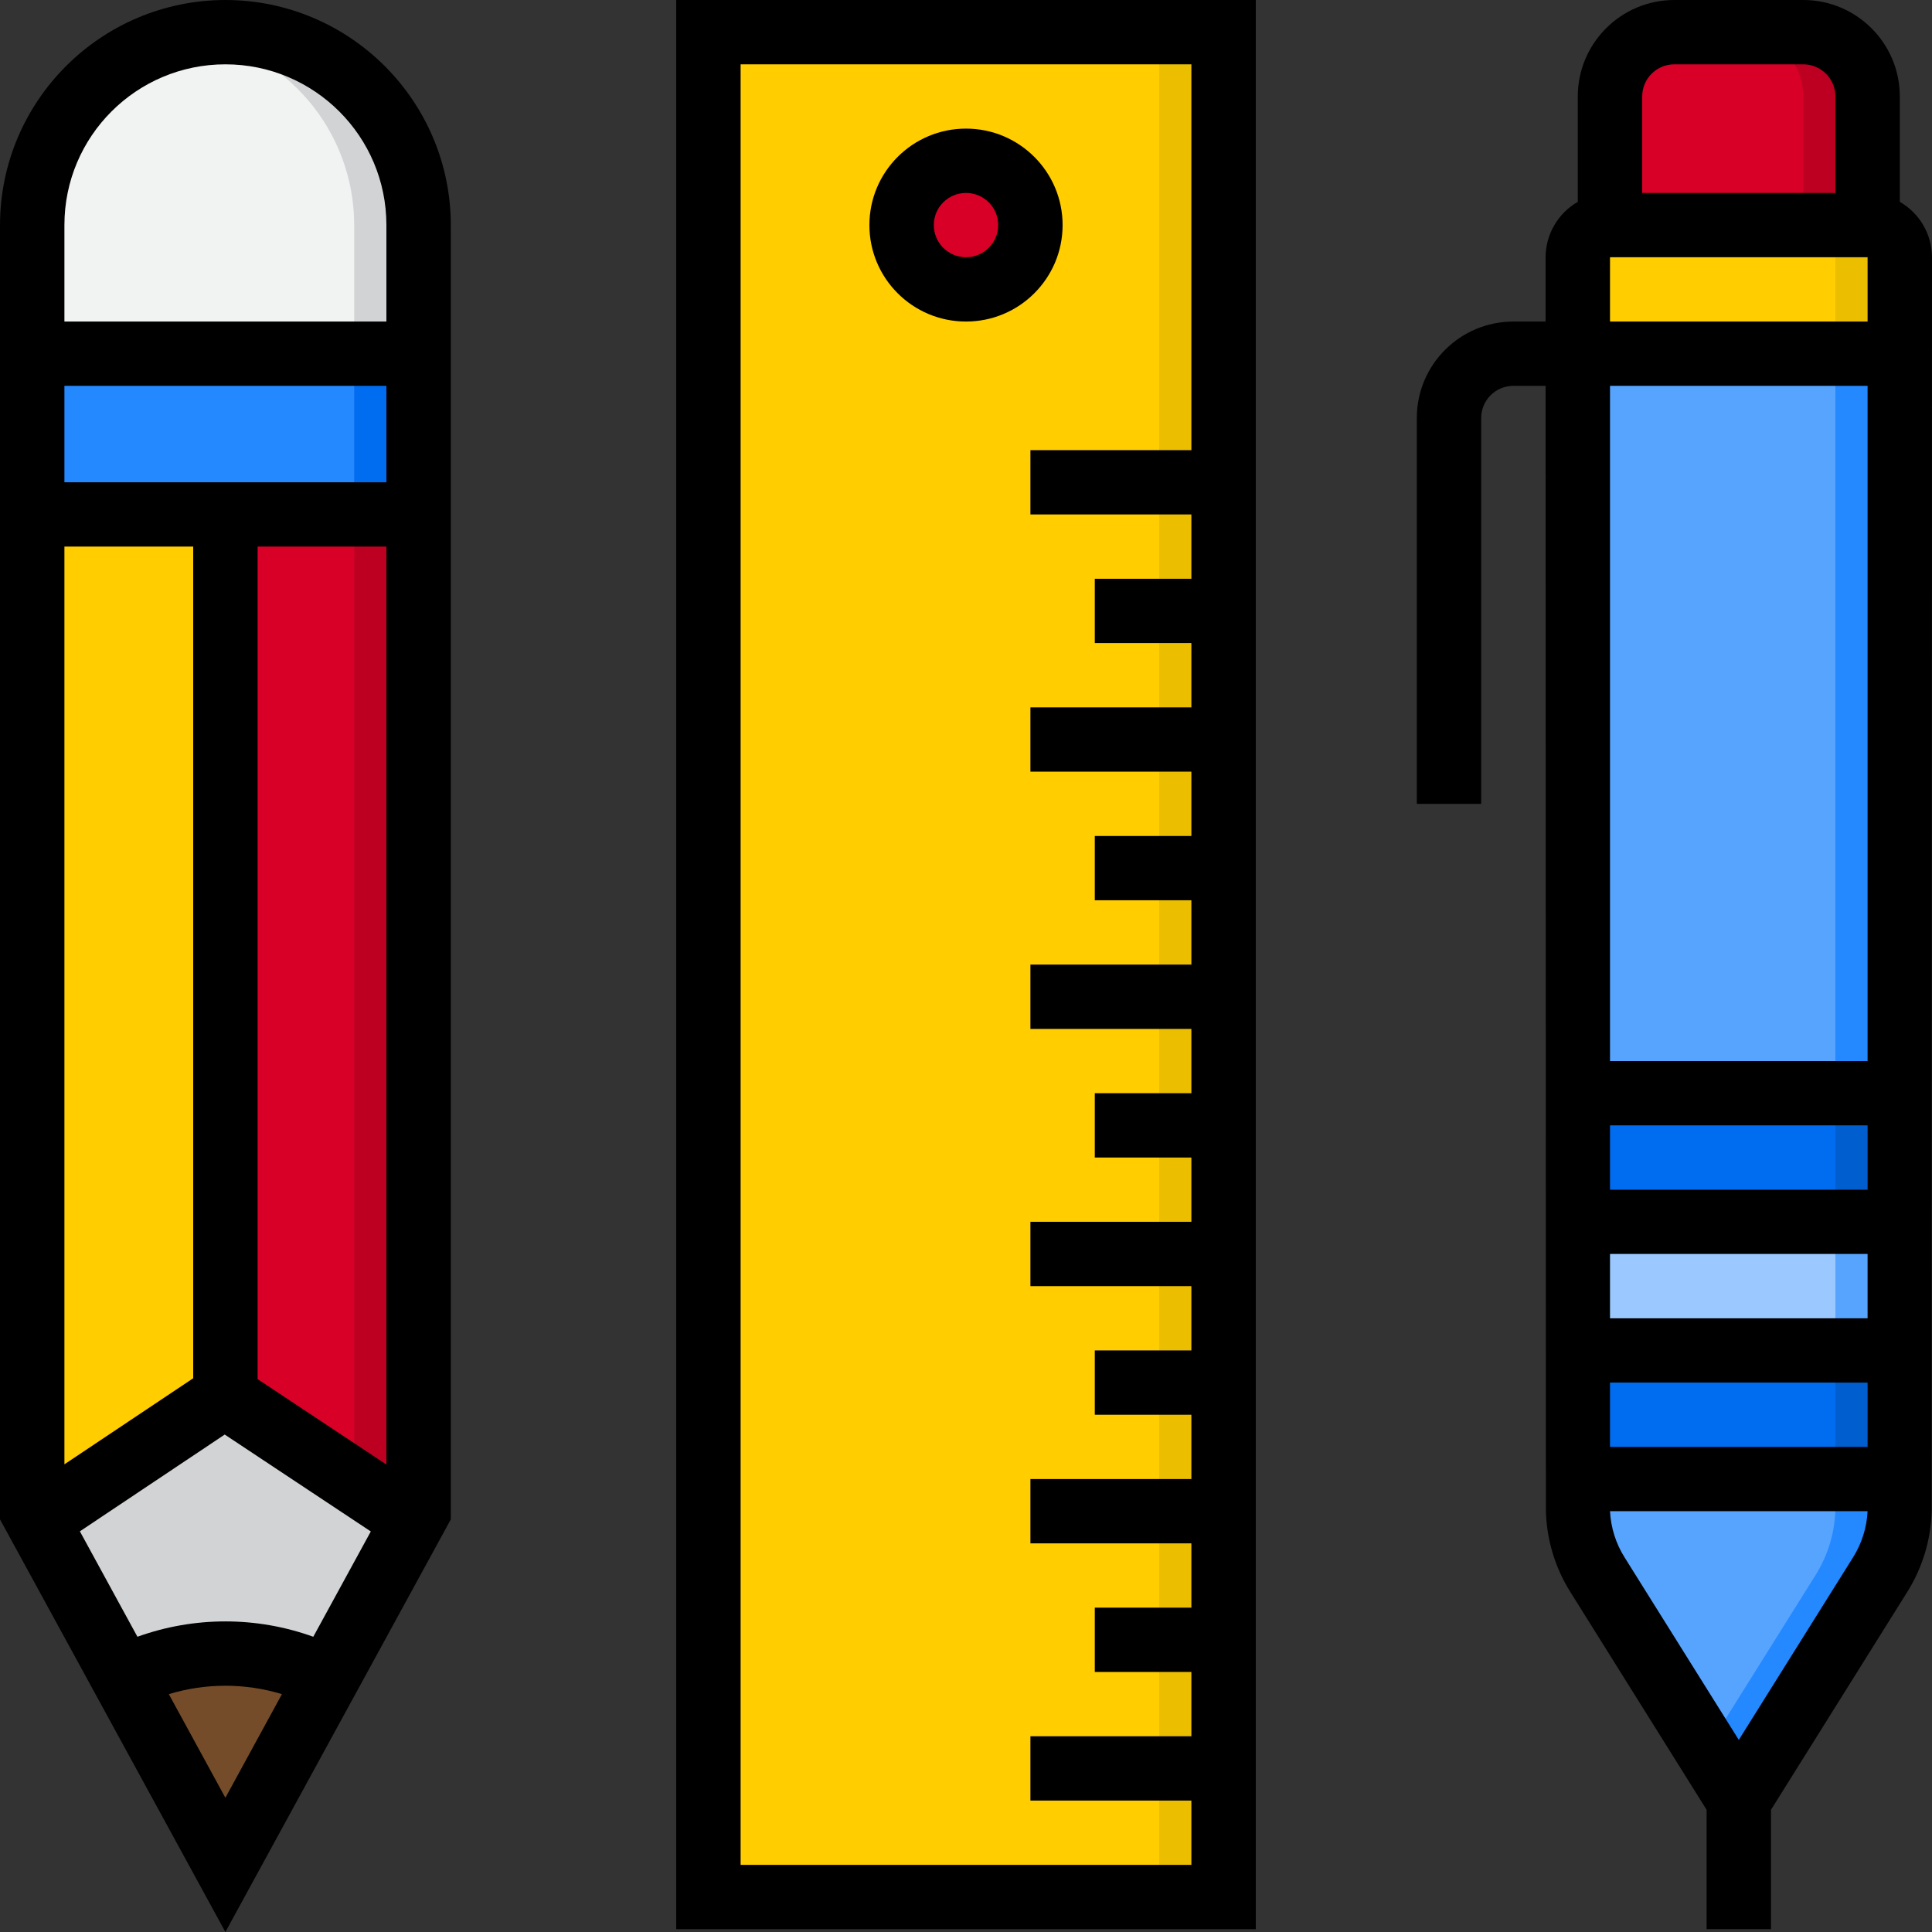 <svg width="44" height="44" viewBox="0 0 44 44" fill="none" xmlns="http://www.w3.org/2000/svg">
<rect x="0" y="0" width="44" height="44" fill="#333333" stroke="none"/>
<path d="M2.807 38.211L5.133 42.471L7.46 38.211C6 37.461 4.267 37.461 2.807 38.211Z" fill="#754C29"/>
<path d="M0.855 34.636L2.807 38.209C4.267 37.459 6 37.459 7.461 38.209L9.412 34.636L5.118 31.788L0.855 34.636Z" fill="#D1D3D4"/>
<path d="M2.807 38.211L5.133 42.471L7.46 38.211C6 37.461 4.267 37.461 2.807 38.211Z" fill="#754C29"/>
<path d="M0.855 34.636L2.807 38.209C4.267 37.459 6 37.459 7.461 38.209L9.412 34.636L5.118 31.788L0.855 34.636Z" fill="#D1D3D4"/>
<path d="M0.733 11.716V34.416L0.855 34.638L5.118 31.79L5.134 31.801V11.716H0.733Z" fill="#FFCD00"/>
<path d="M5.133 11.716V31.801L9.411 34.639L9.533 34.416V11.716H5.133Z" fill="#D80027"/>
<path d="M9.533 11.716V8.055H0.733V11.716H5.133H9.533Z" fill="#2488FF"/>
<path d="M9.533 5.126C9.533 2.699 7.563 0.732 5.133 0.732C2.703 0.732 0.733 2.699 0.733 5.126V8.055H9.533V5.126Z" fill="#F1F2F2"/>
<path d="M8.067 11.716V33.747L9.411 34.639L9.533 34.416V11.716H8.067Z" fill="#BD0022"/>
<path d="M8.067 8.055H9.533V11.716H8.067V8.055Z" fill="#006DF0"/>
<path d="M5.133 0.732C4.888 0.734 4.642 0.756 4.4 0.798C6.516 1.155 8.065 2.984 8.067 5.126V8.055H9.533V5.126C9.533 2.699 7.563 0.732 5.133 0.732Z" fill="#D1D3D4"/>
<path d="M16.133 0.732H27.867V43.204H16.133V0.732Z" fill="#FFCD00"/>
<path d="M22 6.59C22.81 6.59 23.467 5.935 23.467 5.126C23.467 4.317 22.81 3.661 22 3.661C21.19 3.661 20.533 4.317 20.533 5.126C20.533 5.935 21.19 6.59 22 6.59Z" fill="#D80027"/>
<path d="M42.533 2.197C42.533 1.388 41.877 0.732 41.067 0.732H38.133C37.323 0.732 36.667 1.388 36.667 2.197V5.126H42.533V2.197Z" fill="#D80027"/>
<path d="M43.267 5.858C43.267 5.454 42.938 5.126 42.533 5.126H36.667C36.261 5.126 35.933 5.454 35.933 5.858V8.055H43.267V5.858Z" fill="#FFCD00"/>
<path d="M35.933 8.055H43.267V24.897H35.933V8.055Z" fill="#57A4FF"/>
<path d="M35.933 24.897H43.267V27.826H35.933V24.897Z" fill="#006DF0"/>
<path d="M35.933 27.826H43.267V30.755H35.933V27.826Z" fill="#9BC9FF"/>
<path d="M35.933 30.755H43.267V33.684H35.933V30.755Z" fill="#006DF0"/>
<path d="M43.267 34.309V33.684H35.933V34.309C35.933 34.858 36.088 35.395 36.379 35.861L39.6 41.007L42.821 35.861C43.112 35.396 43.267 34.858 43.267 34.309Z" fill="#57A4FF"/>
<path d="M41.067 0.732H39.6C40.41 0.732 41.067 1.388 41.067 2.197V5.126H42.533V2.197C42.533 1.388 41.877 0.732 41.067 0.732Z" fill="#BD0022"/>
<path d="M42.533 5.126H41.067C41.472 5.126 41.8 5.454 41.8 5.858V8.055H43.267V5.858C43.267 5.454 42.938 5.126 42.533 5.126Z" fill="#EBBF00"/>
<path d="M41.8 8.055H43.267V24.897H41.8V8.055Z" fill="#2488FF"/>
<path d="M41.8 24.897H43.267V27.826H41.8V24.897Z" fill="#005ECE"/>
<path d="M41.8 27.826H43.267V30.755H41.8V27.826Z" fill="#57A4FF"/>
<path d="M41.8 30.755H43.267V33.684H41.8V30.755Z" fill="#005ECE"/>
<path d="M41.8 33.684V34.309C41.8 34.858 41.645 35.395 41.355 35.861L38.867 39.835L39.6 41.007L42.821 35.861C43.113 35.395 43.267 34.858 43.267 34.309V33.684H41.8Z" fill="#2488FF"/>
<path d="M26.4 0.732H27.867V43.204H26.4V0.732Z" fill="#EBBF00"/>
<path d="M5.133 0C2.3 0.004 0.004 2.297 0 5.126V34.603L5.133 44L10.267 34.603V5.126C10.263 2.297 7.967 0.004 5.133 0ZM5.118 32.671L8.445 34.878L7.135 37.276C5.841 36.81 4.424 36.81 3.13 37.276L1.819 34.875L5.118 32.671ZM4.4 31.389L1.467 33.349V12.448H4.4V31.389ZM3.845 38.583C4.684 38.328 5.582 38.328 6.421 38.583L5.133 40.943L3.845 38.583ZM8.8 33.354L5.867 31.409V12.448H8.8V33.354ZM8.8 10.984H1.467V8.787H8.8V10.984ZM8.8 7.323H1.467V5.126C1.467 3.104 3.108 1.465 5.133 1.465C7.158 1.465 8.8 3.104 8.8 5.126V7.323Z" fill="black"/>
<path d="M15.4 43.936H28.6V0H15.4V43.936ZM16.867 1.465H27.133V10.252H23.467V11.716H27.133V13.181H24.933V14.645H27.133V16.11H23.467V17.574H27.133V19.039H24.933V20.503H27.133V21.968H23.467V23.433H27.133V24.897H24.933V26.362H27.133V27.826H23.467V29.291H27.133V30.755H24.933V32.22H27.133V33.684H23.467V35.149H27.133V36.613H24.933V38.078H27.133V39.542H23.467V41.007H27.133V42.471H16.867V1.465Z" fill="black"/>
<path d="M24.2 5.126C24.2 3.913 23.215 2.929 22 2.929C20.785 2.929 19.8 3.913 19.8 5.126C19.8 6.339 20.785 7.323 22 7.323C23.215 7.323 24.2 6.339 24.2 5.126ZM22 5.858C21.595 5.858 21.267 5.53 21.267 5.126C21.267 4.721 21.595 4.394 22 4.394C22.405 4.394 22.733 4.721 22.733 5.126C22.733 5.53 22.405 5.858 22 5.858Z" fill="black"/>
<path d="M43.267 4.597V2.197C43.267 0.984 42.281 0 41.067 0H38.133C36.919 0 35.933 0.984 35.933 2.197V4.597C35.481 4.857 35.202 5.337 35.2 5.858V7.323H34.467C33.252 7.323 32.267 8.307 32.267 9.519V18.307H33.733V9.519C33.733 9.115 34.062 8.787 34.467 8.787H35.2L35.207 34.416C35.225 35.065 35.414 35.697 35.758 36.247L38.867 41.217V43.936H40.333V41.217L43.442 36.247C43.785 35.697 43.975 35.065 43.993 34.416L44 5.858C43.998 5.337 43.719 4.857 43.267 4.597ZM37.4 2.197C37.4 1.792 37.728 1.465 38.133 1.465H41.067C41.472 1.465 41.8 1.792 41.8 2.197V4.394H37.4V2.197ZM42.199 35.473L39.6 39.625L37.001 35.472C36.8 35.154 36.686 34.791 36.667 34.416H42.533C42.515 34.791 42.4 35.155 42.199 35.473ZM42.533 32.952H36.667V31.487H42.533V32.952ZM42.533 30.023H36.667V28.558H42.533V30.023ZM42.533 27.094H36.667V25.629H42.533V27.094ZM42.533 24.165H36.667V8.787H42.533V24.165ZM36.667 7.323V5.858H42.533V7.323H36.667Z" fill="black"/>
</svg>
